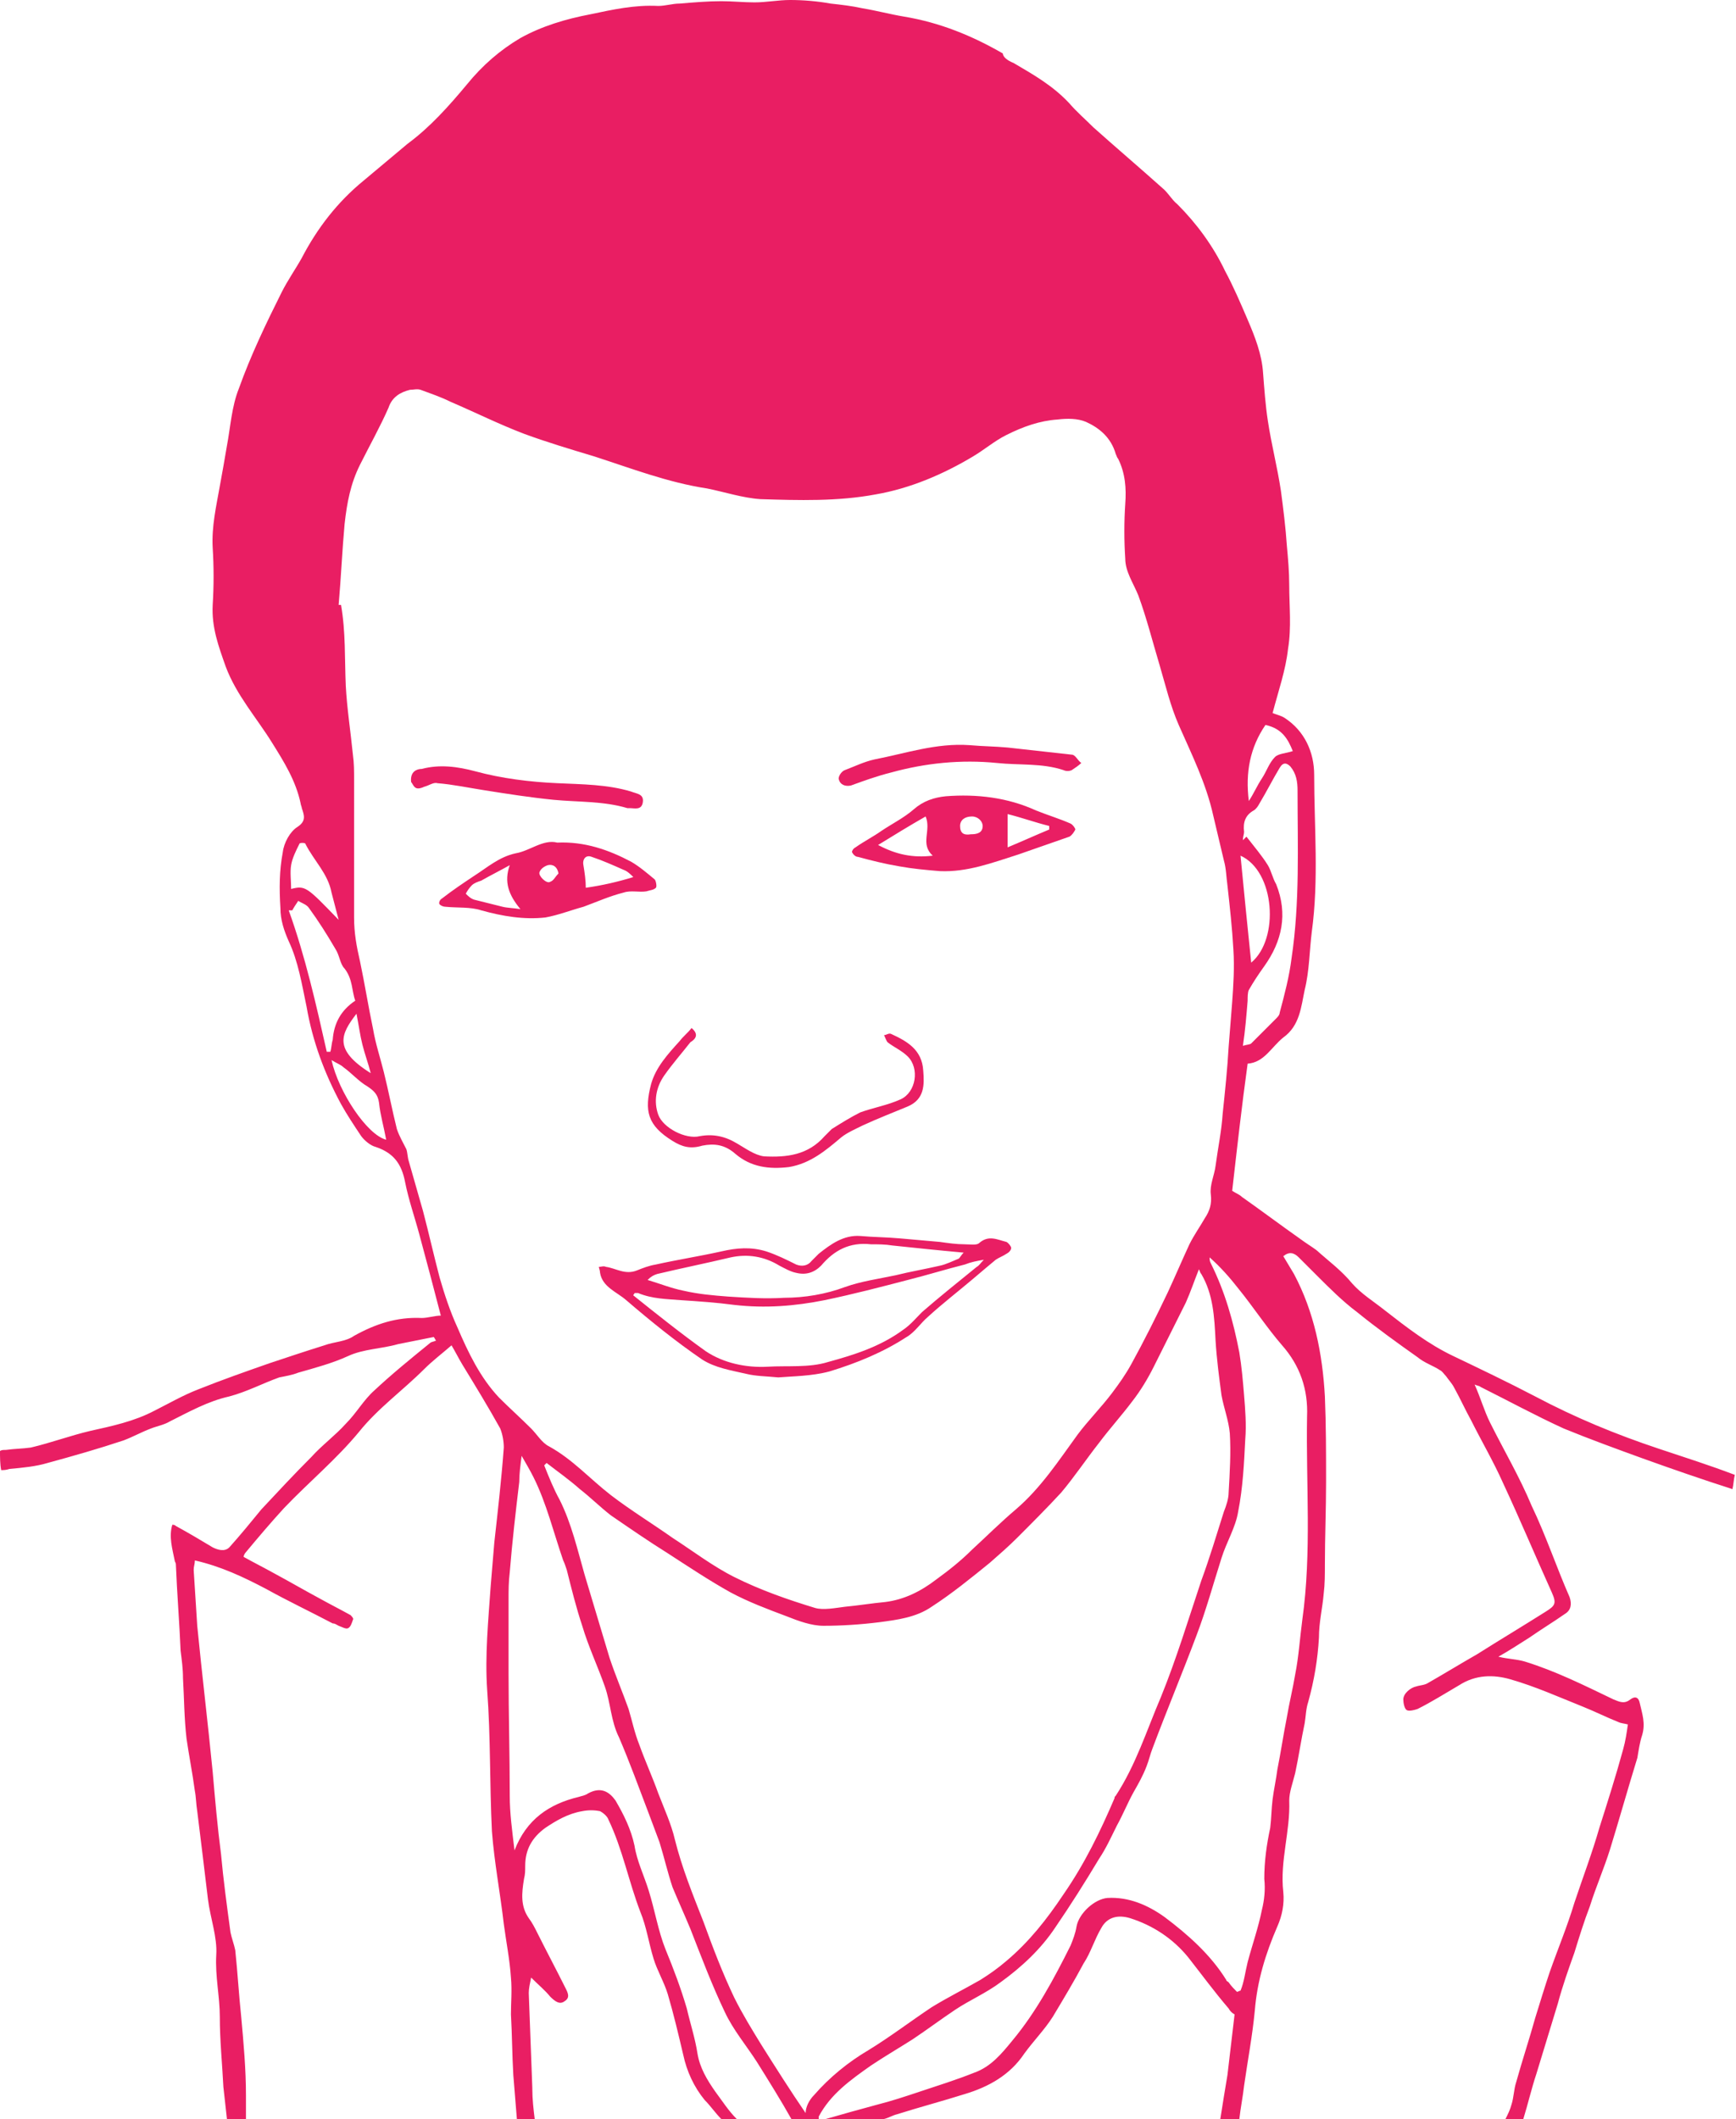<?xml version="1.0" encoding="utf-8"?>
<!-- Generator: Adobe Illustrator 19.2.1, SVG Export Plug-In . SVG Version: 6.00 Build 0)  -->
<svg version="1.1" id="Layer_1" xmlns="http://www.w3.org/2000/svg" xmlns:xlink="http://www.w3.org/1999/xlink" x="0px" y="0px"
	 viewBox="0 0 146.1 178.3" style="enable-background:new 0 0 146.1 178.3;" xml:space="preserve">
<style type="text/css">
	.st0{fill:#E91E63;}
</style>
<g id="pharm-henry-red">
	<path class="st0" d="M131.6,120.2c2.2,0.9,4.4,1.7,6.6,2.5c2.5,0.9,5.1,1.8,7.6,2.6c0.1-0.4,0.1-0.8,0.2-1.2
		c-2.1-0.8-4.3-1.5-6.4-2.2c-3.6-1.2-7-2.6-10.4-4.4c-2.3-1.2-4.6-2.3-6.9-3.4c-2.1-1-3.9-2.4-5.7-3.8c-1-0.8-2-1.4-2.8-2.3
		c-0.9-1.1-2-1.9-3-2.8c-0.4-0.3-0.9-0.6-1.3-0.9c-1.7-1.2-3.3-2.4-5-3.6c-0.2-0.2-0.5-0.3-0.8-0.5c0.4-3.5,0.8-7.1,1.3-10.7
		c1.4-0.1,2-1.4,3-2.2c1.4-1,1.5-2.6,1.8-4c0.4-1.6,0.4-3.3,0.6-4.9c0.6-4.4,0.2-8.8,0.2-13.2c0-1.9-0.8-3.7-2.5-4.8
		c-0.3-0.2-0.8-0.3-1-0.4c0.5-1.9,1.1-3.6,1.3-5.4c0.3-1.8,0.1-3.6,0.1-5.4c0-1.1-0.1-2.2-0.2-3.3c-0.1-1.5-0.3-3.1-0.5-4.6
		c-0.3-2-0.8-3.9-1.1-5.9c-0.2-1.3-0.3-2.7-0.4-4c-0.1-1.6-0.7-3.1-1.3-4.5c-0.6-1.4-1.2-2.8-1.9-4.1c-1-2.1-2.4-4-4-5.6
		c-0.5-0.4-0.8-1-1.3-1.4c-1.9-1.7-3.9-3.4-5.8-5.1c-0.7-0.7-1.4-1.3-2-2c-1.4-1.5-3-2.4-4.7-3.4c-0.5-0.2-0.9-0.5-0.9-0.8
		c-2.6-1.5-5.3-2.6-8.3-3.1c-1.2-0.2-2.3-0.5-3.5-0.7c-0.9-0.2-1.8-0.3-2.7-0.4C68.8,0.1,67.6,0,66.5,0c-1,0-2,0.2-3,0.2
		c-0.9,0-1.9-0.1-2.8-0.1c-1.1,0-2.3,0.1-3.5,0.2c-0.6,0-1.2,0.2-1.8,0.2c-2-0.1-3.8,0.3-5.7,0.7c-2.1,0.4-4.1,1-5.9,2
		c-1.7,1-3.2,2.3-4.5,3.9c-1.5,1.8-3.1,3.6-5,5c-1.2,1-2.5,2.1-3.7,3.1c-2.2,1.8-3.9,4-5.2,6.5c-0.5,0.9-1.2,1.9-1.7,2.9
		c-1.3,2.6-2.6,5.3-3.6,8.1c-0.6,1.5-0.7,3.2-1,4.8c-0.2,1.2-0.4,2.3-0.6,3.4c-0.3,1.7-0.7,3.4-0.6,5.2c0.1,1.6,0.1,3.2,0,4.8
		c-0.1,1.9,0.5,3.5,1.1,5.2c0.9,2.4,2.6,4.3,3.9,6.4c1,1.6,2,3.2,2.4,5.1c0,0.1,0.1,0.3,0.1,0.4c0.2,0.6,0.4,1.1-0.4,1.6
		c-0.6,0.4-1.1,1.3-1.2,2.1c-0.3,1.6-0.3,3.1-0.2,4.7c0,1,0.3,1.9,0.7,2.8c0.8,1.7,1.1,3.6,1.5,5.5c0.5,2.9,1.5,5.6,2.9,8.2
		c0.5,0.9,1.1,1.8,1.7,2.7c0.3,0.4,0.8,0.8,1.2,0.9c1.5,0.5,2.2,1.4,2.5,3c0.3,1.5,0.8,2.9,1.2,4.4c0.6,2.2,1.2,4.5,1.8,6.8
		c-0.5,0-1.1,0.2-1.6,0.2c-2.1-0.1-3.9,0.5-5.7,1.5c-0.7,0.5-1.7,0.5-2.5,0.8c-1.6,0.5-3.1,1-4.6,1.5c-2,0.7-4,1.4-6,2.2
		c-1.3,0.5-2.5,1.2-3.7,1.8c-1.7,0.9-3.6,1.3-5.4,1.7c-1.7,0.4-3.3,1-5,1.4c-0.7,0.1-1.4,0.1-2.1,0.2c-0.2,0-0.4,0-0.5,0.1
		c0,0.5,0,1.1,0.1,1.6c0.2,0,0.4,0,0.7-0.1c1.1-0.1,2.2-0.2,3.2-0.5c2.2-0.6,4.3-1.2,6.4-1.9c0.8-0.3,1.5-0.7,2.3-1
		c0.5-0.2,1.1-0.3,1.6-0.6c1.6-0.8,3.2-1.7,5-2.1c1.5-0.4,2.8-1.1,4.2-1.6c0.5-0.1,1.1-0.2,1.6-0.4c1.4-0.4,2.9-0.8,4.2-1.4
		c1.3-0.6,2.8-0.6,4.2-1c1-0.2,2-0.4,3-0.6c0.1,0.1,0.1,0.2,0.2,0.3c-0.2,0.1-0.4,0.1-0.5,0.2c-1.6,1.3-3.2,2.6-4.7,4
		c-0.9,0.8-1.5,1.9-2.4,2.8c-0.9,1-2,1.8-2.9,2.8c-1.4,1.4-2.8,2.9-4.2,4.4c-0.9,1.1-1.8,2.2-2.7,3.2c-0.4,0.4-1,0.2-1.4,0
		c-1-0.6-2-1.2-3.1-1.8c-0.1-0.1-0.2-0.1-0.3-0.1c-0.3,1,0,2,0.2,3c0,0.1,0.1,0.2,0.1,0.3c0.1,2.5,0.3,4.9,0.4,7.3
		c0.1,0.8,0.2,1.5,0.2,2.3c0.1,1.7,0.1,3.4,0.3,5.1c0.2,1.4,0.5,2.9,0.7,4.4c0.1,0.5,0.1,1.1,0.2,1.7c0.3,2.4,0.6,4.9,0.9,7.4
		c0.2,1.6,0.8,3.2,0.7,4.7c-0.1,1.8,0.3,3.5,0.3,5.2c0,2,0.2,3.9,0.3,5.9c0.1,0.9,0.2,1.8,0.3,2.7h1.6c0-0.7,0-1.3,0-2
		c0-2.2-0.2-4.4-0.4-6.6c-0.2-1.9-0.3-3.7-0.5-5.6c-0.1-0.5-0.3-1-0.4-1.5c-0.3-2.2-0.6-4.4-0.8-6.6c-0.3-2.3-0.5-4.6-0.7-6.9
		c-0.4-4.1-0.9-8.2-1.3-12.3c-0.1-1.6-0.2-3.1-0.3-4.7c0-0.3,0.1-0.5,0.1-0.8c2.2,0.5,4.1,1.4,6,2.4c1.8,1,3.7,1.9,5.6,2.9
		c0.2,0,0.3,0.1,0.5,0.2c0.3,0.1,0.6,0.3,0.8,0.2c0.2-0.1,0.3-0.4,0.4-0.7c0.1-0.1-0.1-0.3-0.2-0.4c-0.9-0.5-1.7-0.9-2.6-1.4
		c-1.3-0.7-2.5-1.4-3.8-2.1c-0.9-0.5-1.7-0.9-2.6-1.4c0-0.1,0.1-0.3,0.2-0.4c1-1.2,2.1-2.5,3.2-3.7c2.1-2.2,4.4-4.1,6.3-6.4
		c1.6-2,3.7-3.5,5.5-5.3c0.7-0.7,1.5-1.3,2.3-2c0.3,0.5,0.6,1.1,0.9,1.6c1.1,1.8,2.2,3.6,3.2,5.4c0.2,0.5,0.3,1.1,0.3,1.6
		c-0.2,2.7-0.5,5.3-0.8,8c-0.1,1.2-0.2,2.4-0.3,3.6c-0.2,2.9-0.5,5.9-0.3,8.8c0.3,4,0.2,7.9,0.4,11.9c0.2,2.6,0.7,5.2,1,7.8
		c0.2,1.5,0.5,3,0.6,4.5c0.1,1.1,0,2.1,0,3.1c0.1,1.7,0.1,3.4,0.2,5.1c0.1,1.2,0.2,2.5,0.3,3.7H45c-0.1-0.8-0.2-1.7-0.2-2.5v-0.1
		c-0.1-2.6-0.2-5.3-0.3-8c0-0.4,0.1-0.8,0.2-1.3c0.6,0.6,1.2,1.1,1.6,1.6c0.4,0.4,0.8,0.7,1.2,0.4c0.5-0.3,0.3-0.7,0.1-1.1
		c-0.8-1.6-1.6-3.1-2.4-4.7c-0.2-0.4-0.4-0.8-0.7-1.2c-0.7-1-0.6-2.1-0.4-3.3c0.1-0.4,0.1-0.7,0.1-1.1c0-1.4,0.6-2.4,1.7-3.2
		c0.9-0.6,1.9-1.2,3.1-1.4c0.5-0.1,1-0.1,1.5,0c0.2,0.1,0.6,0.4,0.7,0.7c1.2,2.5,1.7,5.2,2.7,7.8c0.5,1.2,0.7,2.6,1.1,3.9
		c0.3,1,0.9,2,1.2,3c0.5,1.7,0.9,3.4,1.3,5.1c0.3,1.4,0.9,2.7,1.8,3.8c0.5,0.5,0.9,1.1,1.4,1.6H62c-0.7-0.7-1.2-1.5-1.8-2.3
		c-0.7-1-1.3-2-1.5-3.2c-0.2-1.3-0.6-2.5-0.9-3.8c-0.5-1.7-1.1-3.3-1.8-5c-0.6-1.5-0.9-3.3-1.4-4.9c-0.4-1.3-1-2.5-1.2-3.8
		c-0.3-1.4-0.9-2.6-1.6-3.8c-0.5-0.7-1.2-1.2-2.3-0.6c-0.3,0.2-0.5,0.2-0.8,0.3c-2.5,0.6-4.4,1.9-5.4,4.5c-0.2-1.7-0.4-3.1-0.4-4.6
		c0-3.4-0.1-6.9-0.1-10.3v-6.2c0-0.8,0-1.5,0.1-2.3c0.2-2.5,0.5-5.1,0.8-7.6c0-0.7,0.1-1.4,0.2-2.2c0.4,0.7,0.7,1.2,1,1.8
		c1.1,2.2,1.7,4.7,2.5,7c0.1,0.2,0.2,0.5,0.3,0.8c0.4,1.6,0.8,3.2,1.3,4.7c0.5,1.7,1.3,3.4,1.9,5.1c0.5,1.4,0.5,2.9,1.2,4.3
		c0.9,2.1,1.7,4.3,2.5,6.4c0.3,0.8,0.6,1.6,0.9,2.4c0.4,1.3,0.7,2.6,1.1,3.8c0.5,1.2,1,2.3,1.5,3.5c0.9,2.3,1.8,4.7,2.9,7
		c0.7,1.5,1.8,2.8,2.7,4.2c1,1.6,2,3.2,2.9,4.8h2.3c0-0.1,0-0.1,0-0.2c1-1.9,2.7-3.1,4.4-4.3c1.2-0.8,2.4-1.5,3.5-2.2
		c1.2-0.8,2.4-1.7,3.6-2.5c1.2-0.8,2.6-1.4,3.8-2.3c1.8-1.3,3.4-2.8,4.6-4.6c1.3-1.9,2.5-3.8,3.7-5.8c0.6-0.9,1-1.8,1.5-2.8
		c0.5-0.9,0.9-1.9,1.4-2.8c0.4-0.7,0.8-1.4,1.1-2.2c0.2-0.5,0.3-1,0.5-1.5c1.2-3.2,2.5-6.3,3.7-9.5c0.8-2.1,1.4-4.3,2.1-6.5
		c0.4-1.3,1.2-2.6,1.4-3.9c0.4-2,0.5-4.1,0.6-6.1c0.1-1.2,0-2.5-0.1-3.7c-0.1-1.2-0.2-2.4-0.4-3.6c-0.5-2.6-1.2-5.1-2.4-7.5
		c-0.1-0.2-0.1-0.3-0.1-0.5c0.9,0.8,1.7,1.7,2.4,2.6c1.3,1.6,2.4,3.3,3.7,4.8c1.5,1.7,2.2,3.7,2.1,6c-0.1,5.7,0.4,11.4-0.4,17.1
		c-0.2,1.5-0.3,3.1-0.6,4.6c-0.2,1.2-0.5,2.4-0.7,3.6c-0.3,1.5-0.5,2.9-0.8,4.4c-0.1,0.8-0.3,1.7-0.4,2.5s-0.1,1.6-0.2,2.4
		c-0.3,1.4-0.5,2.8-0.5,4.3c0.1,0.9,0,1.8-0.2,2.6c-0.3,1.5-0.8,2.9-1.2,4.4c-0.2,0.8-0.3,1.7-0.6,2.4c-0.1,0-0.2,0.1-0.3,0.1
		c-0.2-0.2-0.5-0.5-0.7-0.8c-0.1-0.1-0.2-0.1-0.2-0.2c-1.3-2.1-3.2-3.8-5.2-5.3c-1.4-1-3-1.7-4.8-1.6c-1.1,0.1-2.4,1.3-2.6,2.4
		c-0.1,0.6-0.3,1.1-0.5,1.6c-1.4,2.8-2.9,5.6-4.9,8c-0.9,1.1-1.8,2.2-3.2,2.7c-1.5,0.6-3.1,1.1-4.6,1.6c-1.2,0.4-2.4,0.8-3.6,1.1
		c-1.5,0.4-2.9,0.8-4.3,1.2h4.9c0.4-0.1,0.7-0.3,1.1-0.4c1.9-0.6,3.8-1.1,5.7-1.7c2-0.6,3.8-1.6,5-3.4c0.8-1.1,1.7-2,2.4-3.1
		c0.9-1.5,1.8-3,2.6-4.5c0.6-0.9,0.9-2,1.5-3c0.5-0.9,1.4-1.1,2.4-0.8c1.9,0.6,3.6,1.7,4.9,3.3c1.1,1.4,2.2,2.9,3.4,4.3
		c0.1,0.2,0.3,0.4,0.5,0.5c-0.2,1.7-0.4,3.4-0.6,5.1c-0.2,1.2-0.4,2.4-0.6,3.7h1.6c0.1-0.9,0.3-1.9,0.4-2.8c0.3-2.1,0.7-4.2,0.9-6.3
		c0.2-2.5,0.9-4.8,1.9-7.1c0.4-0.9,0.6-1.9,0.5-2.9c-0.3-2.6,0.6-5.1,0.5-7.7c0-0.7,0.3-1.5,0.5-2.3c0.3-1.4,0.5-2.8,0.8-4.2
		c0.1-0.6,0.1-1.2,0.3-1.8c0.5-1.8,0.8-3.6,0.9-5.4c0-1.3,0.3-2.5,0.4-3.7c0.1-0.8,0.1-1.6,0.1-2.4c0-2.3,0.1-4.7,0.1-7
		c0-2.4,0-4.8-0.1-7.2c-0.2-3.6-0.9-7.1-2.6-10.3c-0.3-0.5-0.6-1-0.9-1.5c0.5-0.4,0.9-0.3,1.3,0.1l1.5,1.5c1.1,1.1,2.2,2.2,3.4,3.1
		c1.6,1.3,3.4,2.6,5.1,3.8c0.6,0.5,1.3,0.7,1.9,1.1c0.2,0.1,0.3,0.3,0.5,0.5c0.2,0.3,0.5,0.6,0.7,1c0.5,0.9,0.9,1.8,1.4,2.7
		c0.9,1.8,1.9,3.5,2.7,5.3c1.4,3,2.7,6.1,4.1,9.2c0.4,0.9,0.3,1.1-0.5,1.6c-1.9,1.2-3.9,2.4-5.8,3.6c-1.4,0.8-2.7,1.6-4.1,2.4
		c-0.3,0.2-0.7,0.2-1,0.3c-0.5,0.1-1.1,0.6-1.1,1.1c0,0.3,0.1,0.8,0.3,0.9c0.2,0.1,0.6,0,0.9-0.1c1.2-0.6,2.3-1.3,3.5-2
		c1.4-0.9,2.9-0.9,4.3-0.5c2.1,0.6,4.1,1.5,6.1,2.3c1,0.4,2,0.9,3,1.3c0.2,0.1,0.4,0.1,0.8,0.2c-0.1,0.7-0.2,1.4-0.4,2.1
		c-0.6,2.2-1.3,4.4-2,6.6c-0.6,2.1-1.4,4.2-2.1,6.3c-0.6,2-1.4,3.9-2.1,5.9c-0.4,1.2-0.8,2.5-1.2,3.8c-0.5,1.8-1.1,3.6-1.6,5.4
		c-0.2,0.6-0.2,1.3-0.4,1.9c-0.1,0.4-0.3,0.8-0.5,1.2h1.5c0.4-1.3,0.7-2.6,1.1-3.8c0.6-2,1.2-3.9,1.8-5.9c0.4-1.5,0.9-2.9,1.4-4.3
		c0.4-1.3,0.8-2.6,1.3-3.9c0.5-1.6,1.2-3.2,1.7-4.8c0.8-2.6,1.5-5.1,2.3-7.7c0.1-0.6,0.2-1.3,0.4-1.9c0.3-1,0-1.8-0.2-2.7
		c-0.1-0.5-0.4-0.6-0.8-0.3c-0.5,0.4-0.9,0.2-1.4,0c-2.5-1.2-4.9-2.4-7.5-3.2c-0.7-0.2-1.4-0.2-2.2-0.4c0.9-0.5,1.8-1.1,2.6-1.6
		c1-0.7,2-1.3,3-2c0.5-0.3,0.6-0.8,0.4-1.4c-1.1-2.5-2-5.2-3.2-7.7c-1-2.4-2.3-4.6-3.5-7c-0.5-1-0.8-2.1-1.3-3.2
		c0.2,0.1,0.4,0.1,0.5,0.2C127,117.9,129.2,119.1,131.6,120.2z M106.5,61c1.4,0.3,1.9,1.2,2.3,2.2c-0.6,0.2-1.2,0.2-1.5,0.5
		c-0.5,0.5-0.7,1.2-1.1,1.8c-0.4,0.6-0.7,1.3-1.1,1.9C104.8,65,105.2,62.9,106.5,61z M105.5,68.2c0.2-0.1,0.4-0.4,0.5-0.6
		c0.6-1,1.1-2,1.7-3c0.3-0.5,0.6-0.4,0.9-0.1c0.5,0.6,0.6,1.3,0.6,2c0,4.7,0.2,9.4-0.5,14.1c-0.2,1.6-0.6,3.1-1,4.6
		c0,0.2-0.2,0.4-0.3,0.5c-0.7,0.7-1.4,1.4-2.1,2.1c-0.1,0.1-0.4,0.1-0.7,0.2c0.2-1.3,0.3-2.6,0.4-3.8c0-0.3,0-0.7,0.1-0.9
		c0.4-0.7,0.8-1.3,1.3-2c1.5-2.1,2-4.4,1-6.9c-0.3-0.5-0.4-1.1-0.7-1.6c-0.5-0.8-1.1-1.5-1.8-2.4c-0.1,0.1-0.2,0.2-0.3,0.3
		c0-0.3,0.1-0.5,0.1-0.7C104.6,69.2,104.8,68.6,105.5,68.2z M105.3,81c-0.3-2.9-0.6-5.9-0.9-9C107.3,73.3,107.7,79,105.3,81z
		 M24.5,72.8c0.1-0.6,0.4-1.2,0.7-1.8c0-0.1,0.5-0.1,0.5,0c0.7,1.4,1.9,2.5,2.2,4.1c0.2,0.8,0.4,1.5,0.6,2.3c-2.7-2.8-2.8-2.9-4-2.6
		C24.5,74.1,24.4,73.4,24.5,72.8z M27.5,88.5c-0.9-4-1.8-8-3.2-11.9h0.3c0.1-0.2,0.3-0.5,0.5-0.8c0.3,0.2,0.7,0.3,0.9,0.6
		c0.8,1.1,1.5,2.2,2.2,3.4c0.4,0.6,0.4,1.3,0.8,1.7c0.7,0.9,0.6,1.9,0.9,2.7c-1.2,0.8-1.8,1.9-1.9,3.3c-0.1,0.3-0.1,0.7-0.2,1H27.5z
		 M30,85.3c0.2,1,0.3,1.8,0.5,2.6s0.5,1.6,0.7,2.4C28,88.3,28.7,87,30,85.3z M27.9,89.2c0.5,0.3,0.8,0.4,1,0.6
		c0.7,0.5,1.3,1.2,2,1.6c0.6,0.4,0.9,0.7,1,1.4c0.1,1,0.4,2,0.6,3.1C30.9,95.5,28.5,91.9,27.9,89.2z M102.3,112.8
		c0.1,1.6,0.3,3.1,0.5,4.6c0.2,1.1,0.6,2.1,0.7,3.2c0.1,1.6,0,3.3-0.1,5c0,0.5-0.2,1.1-0.4,1.6c-0.6,1.9-1.2,3.9-1.9,5.8
		c-1.1,3.3-2.1,6.6-3.4,9.8c-1.2,2.8-2.1,5.7-3.8,8.3c-0.1,0.1-0.1,0.1-0.1,0.2c-1.2,2.8-2.5,5.5-4.3,8.1c-1.4,2.1-2.9,4-4.8,5.6
		c-0.7,0.6-1.4,1.1-2.2,1.6c-1.4,0.8-2.8,1.5-4.1,2.3c-1.8,1.2-3.5,2.5-5.3,3.6c-1.7,1-3.3,2.3-4.6,3.8c-0.4,0.4-0.7,1-0.7,1.5
		c-1.3-1.9-2.5-3.8-3.7-5.7c-0.8-1.3-1.6-2.6-2.3-4c-1-2.1-1.8-4.2-2.6-6.4c-0.9-2.3-1.8-4.5-2.4-6.9c-0.3-1.3-0.9-2.6-1.4-3.9
		c-0.5-1.4-1.1-2.7-1.6-4.1c-0.4-1-0.6-2-0.9-3c-0.5-1.4-1.1-2.8-1.6-4.3c-0.7-2.3-1.4-4.7-2.1-7c-0.6-2.1-1.1-4.3-2.1-6.3
		c-0.5-0.9-0.9-1.9-1.3-2.9c0.1-0.1,0.1-0.1,0.2-0.2c0.9,0.7,1.9,1.4,2.8,2.2c0.9,0.7,1.7,1.5,2.6,2.2c1.6,1.1,3.2,2.2,4.8,3.2
		c1.7,1.1,3.5,2.3,5.3,3.3c1.5,0.8,3.1,1.4,4.7,2c1,0.4,2.1,0.8,3.1,0.8c1.5,0,3.1-0.1,4.7-0.3c1.5-0.2,3.1-0.4,4.4-1.3
		c1.7-1.1,3.3-2.4,4.9-3.7c0.8-0.7,1.6-1.4,2.3-2.1c1.2-1.2,2.5-2.5,3.7-3.8c1.1-1.3,2.1-2.8,3.2-4.2c0.9-1.2,1.9-2.3,2.8-3.5
		c0.7-0.9,1.3-1.9,1.8-2.9c0.9-1.8,1.8-3.6,2.7-5.4c0.4-0.9,0.7-1.8,1.1-2.8c0.1,0.2,0.1,0.3,0.2,0.4
		C102.1,108.9,102.2,110.8,102.3,112.8z M102.9,93.7c-0.1,1.5-0.4,2.9-0.6,4.4c-0.1,0.8-0.5,1.6-0.4,2.4c0.1,0.8-0.1,1.4-0.5,2
		c-0.4,0.7-0.9,1.4-1.3,2.2c-0.6,1.3-1.2,2.7-1.8,4c-1,2.1-2,4.1-3.1,6.1c-0.5,0.9-1,1.6-1.6,2.4c-0.9,1.2-2,2.3-2.9,3.5
		c-1.6,2.2-3.1,4.5-5.2,6.3c-1.3,1.1-2.5,2.3-3.7,3.4c-0.9,0.9-1.9,1.7-3,2.5c-1.3,1-2.7,1.7-4.3,1.9c-1.1,0.1-2.3,0.3-3.4,0.4
		c-0.8,0.1-1.8,0.3-2.5,0.1c-2.3-0.7-4.6-1.5-6.8-2.6c-1.8-0.9-3.5-2.2-5.2-3.3c-1.7-1.2-3.5-2.3-5.2-3.6c-1.8-1.4-3.2-3-5.2-4.1
		c-0.6-0.3-1-1-1.5-1.5c-0.9-0.9-1.8-1.7-2.7-2.6c-1.6-1.7-2.6-3.8-3.5-5.9c-0.6-1.3-1.1-2.8-1.5-4.2c-0.5-1.9-0.9-3.7-1.4-5.6
		c-0.4-1.4-0.8-2.8-1.2-4.2c-0.1-0.3-0.1-0.7-0.2-1c-0.3-0.6-0.6-1.1-0.8-1.7c-0.4-1.6-0.7-3.2-1.1-4.8c-0.3-1.2-0.7-2.4-0.9-3.6
		c-0.4-1.9-0.7-3.8-1.1-5.7c-0.3-1.3-0.5-2.4-0.5-3.7V65.6c0-0.7,0-1.4-0.1-2.1c-0.2-2-0.5-3.9-0.6-5.8c-0.1-2.3,0-4.5-0.4-6.8
		c0,0-0.1,0-0.2,0c0.2-2.3,0.3-4.6,0.5-6.8c0.2-1.8,0.5-3.4,1.3-5c0.8-1.6,1.7-3.2,2.4-4.8c0.3-0.9,1-1.3,1.8-1.5
		c0.3,0,0.6-0.1,0.9,0c0.8,0.3,1.7,0.6,2.5,1c2.1,0.9,4.1,1.9,6.2,2.7c1.9,0.7,3.9,1.3,5.9,1.9c3.1,1,6.2,2.2,9.5,2.7
		c1.5,0.3,3,0.8,4.5,0.9c3.2,0.1,6.5,0.2,9.7-0.4c2.9-0.5,5.7-1.7,8.2-3.2c1-0.6,1.8-1.3,2.8-1.8c1.4-0.7,2.8-1.2,4.3-1.3
		c0.8-0.1,1.7-0.1,2.4,0.2c1.1,0.5,2.1,1.3,2.5,2.7c0.1,0.2,0.1,0.3,0.2,0.4c0.6,1.2,0.7,2.5,0.6,3.8c-0.1,1.5-0.1,3.1,0,4.6
		c0,1.1,0.7,2.1,1.1,3.1C96.5,52,97,54,97.6,56c0.5,1.7,0.9,3.4,1.6,5c1.1,2.5,2.3,4.9,2.9,7.6c0.3,1.3,0.6,2.5,0.9,3.8
		c0.2,0.7,0.2,1.4,0.3,2.1c0.2,1.8,0.4,3.6,0.5,5.4c0.1,1.5,0,3-0.1,4.4c-0.1,1.2-0.2,2.5-0.3,3.8C103.3,89.9,103.1,91.8,102.9,93.7
		z"/>
	<path class="st0" d="M62.8,115.6c-1.3-0.3-2.6-0.5-3.7-1.2c-2.2-1.5-4.3-3.2-6.4-5c-0.8-0.7-2-1.1-2.2-2.3c0-0.2-0.1-0.4-0.1-0.5
		c0.2,0,0.4-0.1,0.6,0c0.8,0.1,1.6,0.7,2.6,0.3c0.5-0.2,1-0.4,1.6-0.5c1.8-0.4,3.7-0.7,5.5-1.1c1.3-0.3,2.5-0.4,3.8,0
		c0.9,0.3,1.7,0.7,2.5,1.1c0.5,0.2,1,0.1,1.3-0.3c0.2-0.2,0.4-0.4,0.6-0.6c1-0.8,2.1-1.6,3.5-1.5c1.1,0.1,2.2,0.1,3.3,0.2
		c1.1,0.1,2.3,0.2,3.4,0.3c0.7,0.1,1.4,0.2,2.1,0.2c0.4,0,1,0.1,1.2-0.1c0.8-0.7,1.5-0.3,2.3-0.1c0.2,0.1,0.4,0.4,0.4,0.5
		c0,0.2-0.2,0.4-0.4,0.5c-0.3,0.2-0.6,0.3-0.9,0.5c-0.6,0.5-1.2,1-1.9,1.6c-1.3,1.1-2.6,2.1-3.8,3.2c-0.6,0.5-1.1,1.3-1.8,1.7
		c-2,1.3-4.2,2.2-6.5,2.9c-1.5,0.4-3.1,0.4-4.3,0.5C64.5,115.8,63.6,115.8,62.8,115.6z M59.4,113.7c1.5,1,3.4,1.4,5.2,1.3
		c1.7-0.1,3.5,0.1,5.1-0.4c2.2-0.6,4.4-1.3,6.3-2.7c0.6-0.4,1.1-1,1.6-1.5c1.5-1.3,3-2.5,4.6-3.8c0.2-0.1,0.3-0.3,0.6-0.6
		c-0.6,0.1-1.1,0.2-1.6,0.4c-1.6,0.4-3.2,0.9-4.8,1.3c-2.3,0.6-4.6,1.2-7,1.7c-2.5,0.5-5,0.7-7.6,0.4c-1.5-0.2-3-0.3-4.5-0.4
		c-1.2-0.1-2.4-0.1-3.6-0.6c-0.1,0-0.2,0-0.3,0c0,0.1-0.1,0.1-0.1,0.2C55.3,110.6,57.3,112.2,59.4,113.7z M75.1,104.8
		c-0.6-0.1-1.2-0.1-1.8-0.1c-1.8-0.2-3.1,0.5-4.2,1.8c-0.6,0.6-1.3,0.8-2.1,0.6c-0.5-0.1-1-0.4-1.4-0.6c-1.3-0.8-2.7-1-4.1-0.7
		c-2.1,0.5-4.1,0.9-6.2,1.4c-0.3,0.1-0.5,0.2-0.8,0.5c1,0.3,2,0.7,3,0.9c1.3,0.3,2.5,0.4,3.8,0.5c1.6,0.1,3.1,0.2,4.7,0.1
		c1.7,0,3.5-0.3,5.1-0.9c1.4-0.5,2.9-0.7,4.3-1c1.2-0.3,2.4-0.5,3.7-0.8c0.5-0.1,1.1-0.4,1.6-0.6c0.1-0.1,0.2-0.3,0.4-0.5
		C78.9,105.2,77,105,75.1,104.8z"/>
	<path class="st0" d="M75.7,72.9c-1.2-0.2-2.4-0.5-3.5-0.8c-0.2,0-0.4-0.2-0.5-0.4c0-0.1,0.1-0.3,0.3-0.4c0.7-0.5,1.5-0.9,2.2-1.4
		c0.9-0.6,1.9-1.1,2.7-1.8c0.8-0.7,1.7-1,2.7-1.1c2.6-0.2,5.2,0.1,7.6,1.2c1,0.4,2,0.7,2.9,1.1c0.2,0.1,0.4,0.4,0.4,0.5
		c-0.1,0.2-0.3,0.5-0.5,0.6c-1.4,0.5-2.9,1-4.3,1.5c-2.2,0.7-4.3,1.5-6.6,1.4C77.9,73.2,76.8,73.1,75.7,72.9z M77.9,68.7
		c-1.4,0.8-2.7,1.6-4,2.4c1.5,0.8,2.9,1.1,4.6,0.9C77.4,71,78.4,69.9,77.9,68.7z M84.8,71.3c1.2-0.5,2.3-1,3.5-1.5
		c0-0.1,0-0.2,0-0.3c-1.2-0.3-2.3-0.7-3.5-1C84.8,69.5,84.8,70.3,84.8,71.3z M82.7,69.5c0-0.4-0.4-0.8-0.9-0.8c-0.6,0-1,0.3-1,0.8
		c0,0.6,0.3,0.8,0.9,0.7C82.2,70.2,82.7,70.1,82.7,69.5z"/>
	<path class="st0" d="M53.1,72.5c0.7,0.4,1.4,1,2,1.5c0.1,0.1,0.2,0.6,0.1,0.7c-0.2,0.2-0.5,0.2-0.8,0.3c-0.6,0.1-1.3-0.1-1.9,0.1
		c-1.2,0.3-2.3,0.8-3.4,1.2C48,76.6,47,77,45.9,77.2c-1.8,0.2-3.6-0.1-5.4-0.6c-0.9-0.3-2-0.2-3-0.3c-0.2,0-0.4-0.1-0.5-0.2
		s0-0.4,0.2-0.5c0.9-0.7,1.8-1.3,2.7-1.9c1.1-0.7,2.1-1.6,3.5-1.9c1.2-0.2,2.3-1.2,3.5-0.9C49.2,70.8,51.2,71.5,53.1,72.5z
		 M42.9,72.8c-0.9,0.5-1.7,0.9-2.4,1.3c-0.3,0.1-0.6,0.2-0.8,0.4c-0.2,0.2-0.4,0.5-0.5,0.7c0.2,0.2,0.4,0.4,0.7,0.5
		c0.8,0.2,1.6,0.4,2.4,0.6c0.4,0.1,0.9,0.1,1.5,0.2C42.8,75.3,42.4,74.2,42.9,72.8z M53.3,73.8c-0.2-0.2-0.5-0.5-0.8-0.6
		c-0.9-0.4-1.8-0.8-2.7-1.1c-0.5-0.2-0.8,0.2-0.7,0.7c0.1,0.6,0.2,1.3,0.2,1.9C50.7,74.5,52,74.2,53.3,73.8z M46.1,72.8
		c-0.3,0.1-0.6,0.3-0.7,0.6c-0.1,0.3,0.6,1,0.9,0.8c0.3-0.1,0.4-0.4,0.7-0.7C46.9,72.9,46.5,72.7,46.1,72.8z"/>
	<path class="st0" d="M58.2,86.5c-0.3,0.4-0.7,0.7-1,1.1c-1,1.1-2,2.2-2.4,3.6c-0.6,2.3-0.3,3.5,1.8,4.8c0.8,0.5,1.5,0.7,2.5,0.4
		c1-0.2,1.9-0.1,2.8,0.7c1.3,1.1,2.8,1.3,4.5,1.1c1.8-0.3,3.1-1.4,4.4-2.5c0.5-0.4,1.2-0.7,1.8-1c1.3-0.6,2.6-1.1,3.8-1.6
		c1.4-0.6,1.4-1.8,1.3-3c-0.1-1.8-1.4-2.5-2.7-3.1c-0.2-0.1-0.4,0.1-0.6,0.1c0.1,0.2,0.2,0.5,0.3,0.6c0.5,0.4,1.2,0.7,1.7,1.2
		c1,1,0.7,3-0.6,3.6c-1.1,0.5-2.3,0.7-3.4,1.1C71.6,94,70.8,94.5,70,95c-0.2,0.2-0.4,0.4-0.6,0.6c-1.4,1.6-3.2,1.8-5.1,1.7
		c-0.8-0.1-1.6-0.7-2.3-1.1c-1-0.6-2-0.8-3.1-0.6c-1.2,0.3-3.1-0.7-3.5-1.8c-0.4-1.1-0.2-2.3,0.5-3.3s1.5-1.9,2.2-2.8
		C58.6,87.4,58.8,87,58.2,86.5z"/>
	<path class="st0" d="M81.6,62.7c-2.8-0.2-5.4,0.7-8,1.2c-0.9,0.2-1.7,0.6-2.5,0.9c-0.3,0.1-0.6,0.6-0.5,0.8c0.1,0.4,0.5,0.6,1,0.5
		c1.1-0.4,2.2-0.8,3.4-1.1c2.9-0.8,5.9-1.1,8.9-0.8c1.9,0.2,3.8,0,5.6,0.6c0.2,0.1,0.5,0.1,0.7,0c0.3-0.2,0.6-0.4,0.8-0.6
		c-0.3-0.2-0.5-0.7-0.8-0.7c-1.8-0.2-3.6-0.4-5.4-0.6C83.7,62.8,82.7,62.8,81.6,62.7z"/>
	<path class="st0" d="M34.6,65.8c0.1,0.1,0.2,0.4,0.4,0.5s0.5,0,0.7-0.1c0.4-0.1,0.8-0.4,1.1-0.3c1.3,0.1,2.7,0.4,4,0.6
		c1.9,0.3,3.8,0.6,5.8,0.8c2.1,0.2,4.2,0.1,6.2,0.7c0.1,0,0.1,0,0.2,0c0.4,0,1,0.2,1.1-0.5s-0.5-0.7-1-0.9c-2-0.6-4.1-0.6-6.2-0.7
		c-2.3-0.1-4.7-0.4-6.9-1c-1.5-0.4-3-0.6-4.5-0.2C35.1,64.7,34.5,64.9,34.6,65.8z"/>
</g>
</svg>
